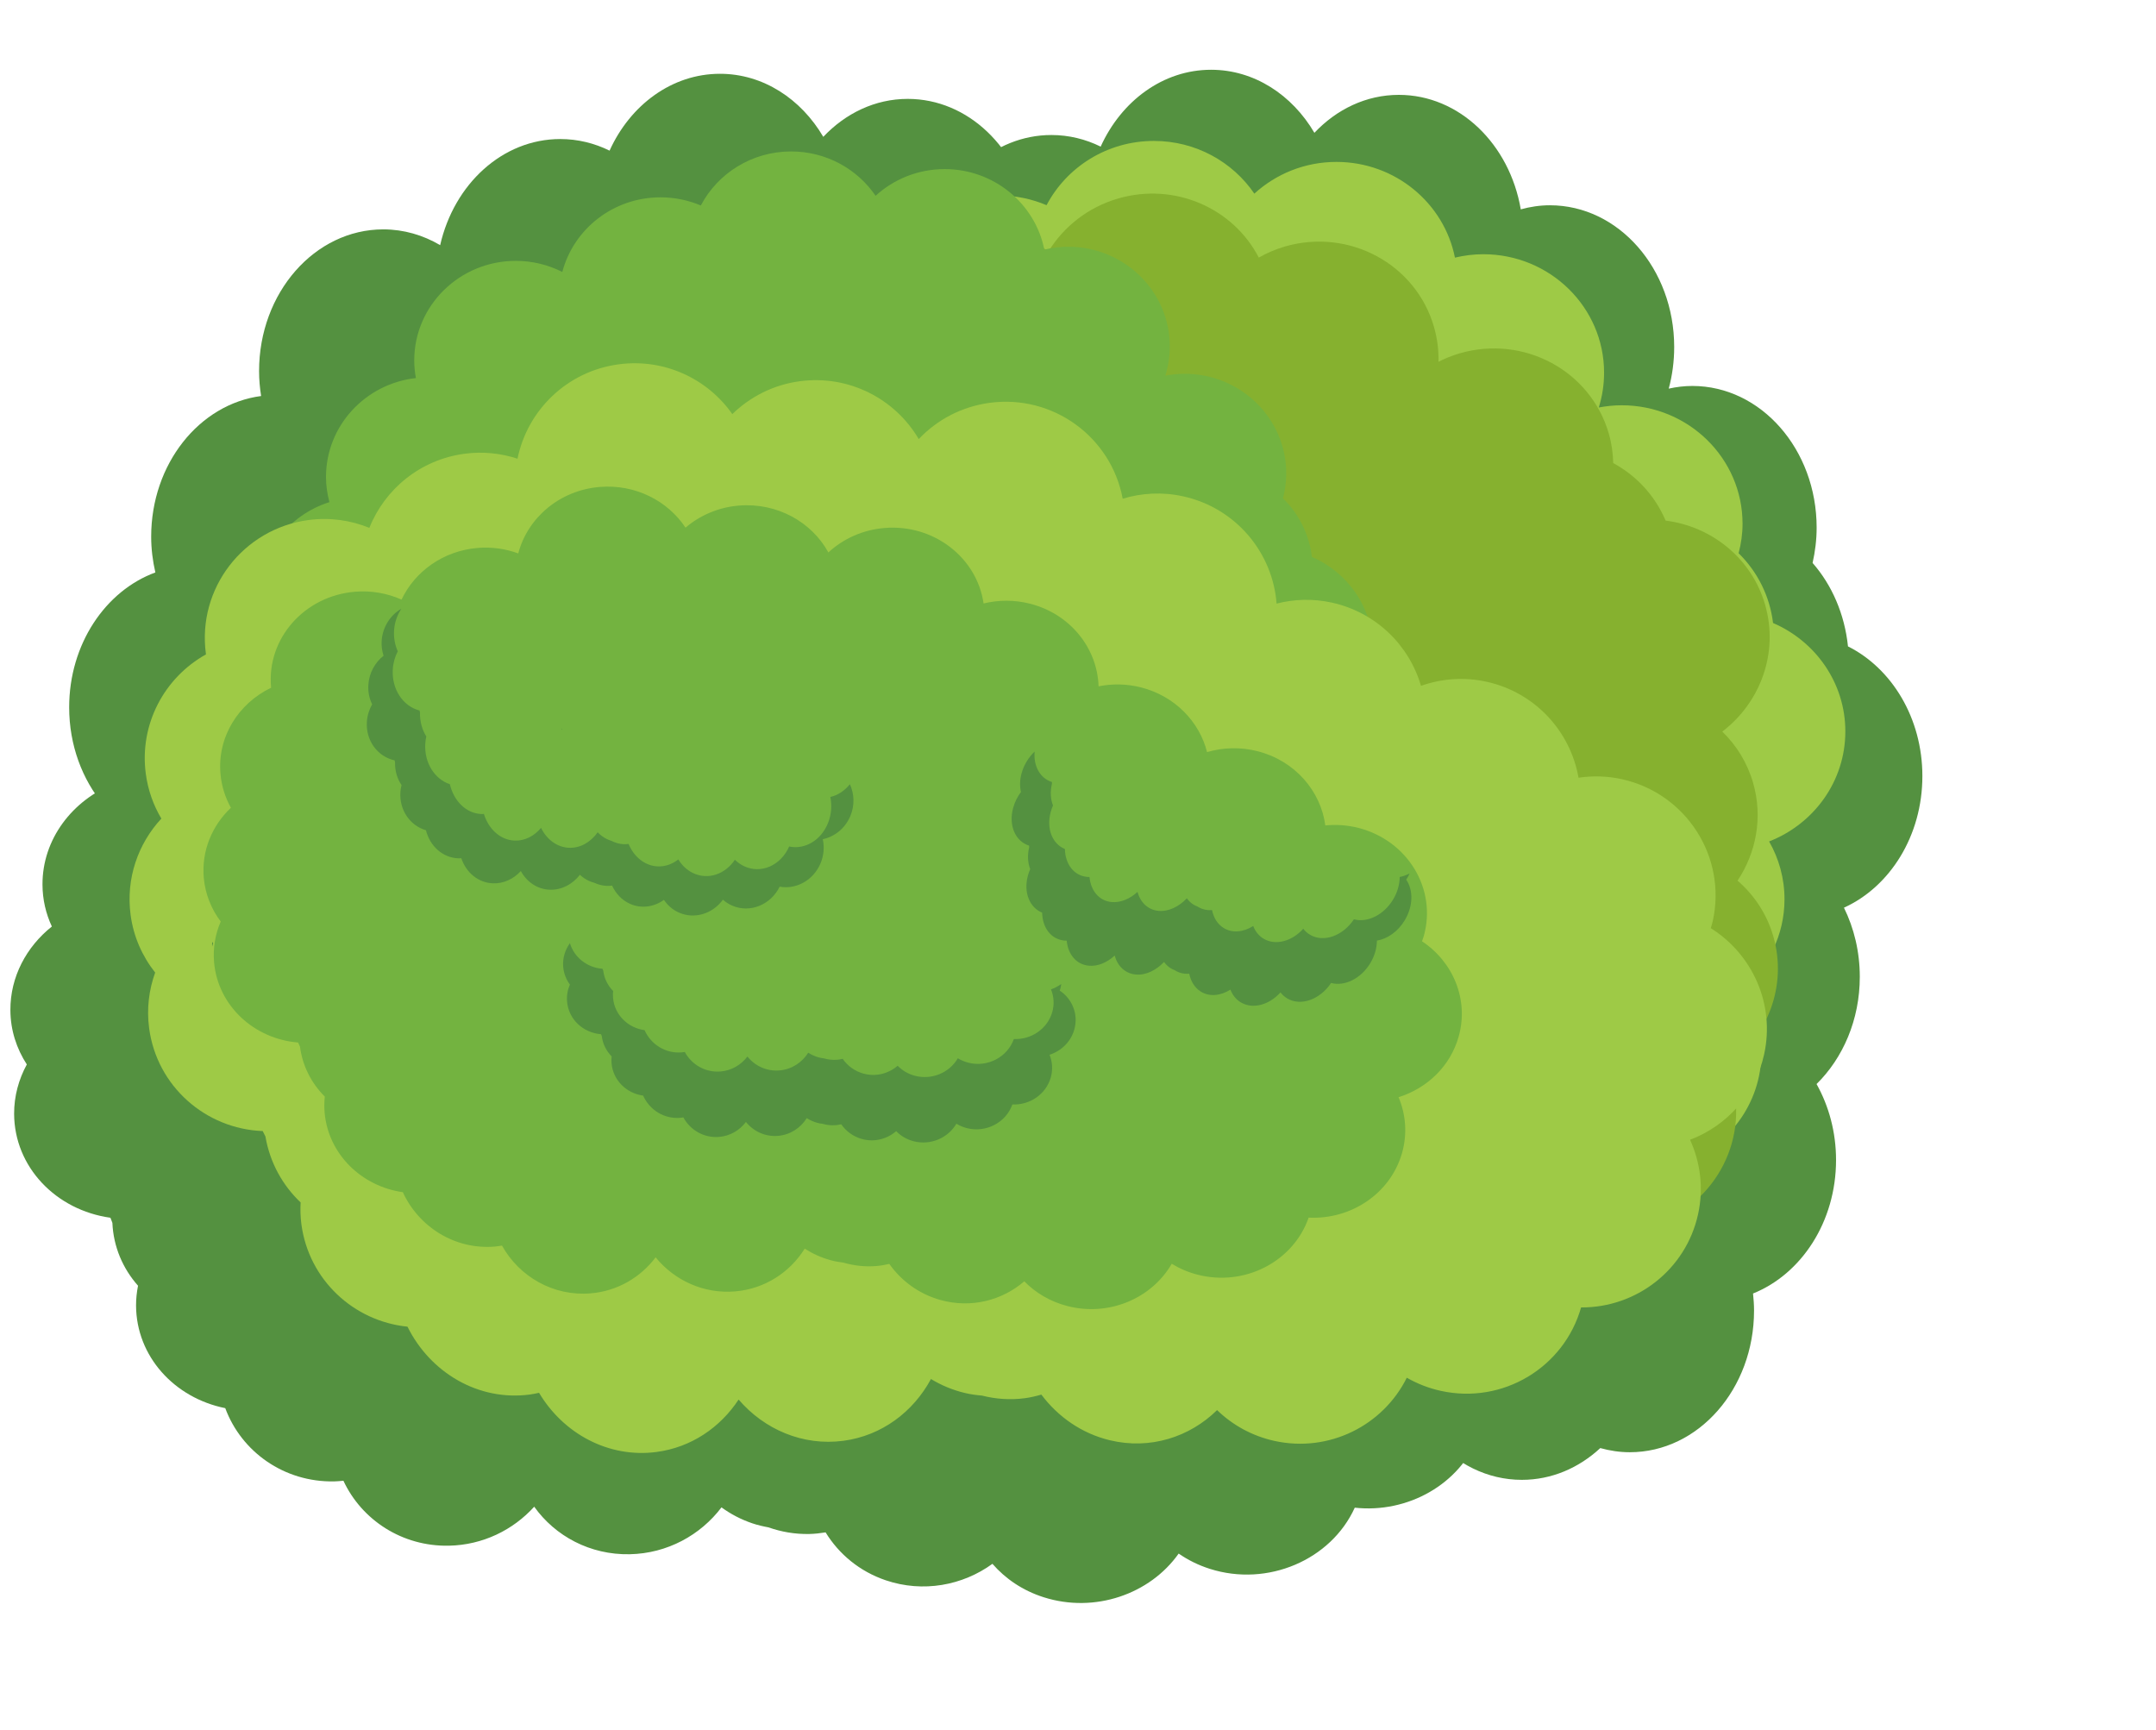 <?xml version="1.0" standalone="no"?>
<!DOCTYPE svg PUBLIC "-//W3C//DTD SVG 20010904//EN" "http://www.w3.org/TR/2001/REC-SVG-20010904/DTD/svg10.dtd">
<!-- Created using Krita: https://krita.org -->
<svg xmlns="http://www.w3.org/2000/svg" 
    xmlns:xlink="http://www.w3.org/1999/xlink"
    xmlns:krita="http://krita.org/namespaces/svg/krita"
    xmlns:sodipodi="http://sodipodi.sourceforge.net/DTD/sodipodi-0.dtd"
    width="360.72pt"
    height="289.44pt"
    viewBox="0 0 360.72 289.44">
<defs/>
<g id="group0" transform="matrix(0.351 0 0 0.351 -512.649 -178.35)" fill="none">
  <path id="shape0" transform="translate(1493.51, 543.293)" fill="#549140" stroke-opacity="0" stroke="#000000" stroke-width="0" stroke-linecap="square" stroke-linejoin="bevel" d="M310.22 0C287.28 0 267.43 14.894 257.59 36.632C250.39 33.083 242.43 31.1 234.09 31.1C206.53 31.1 183.45 52.601 176.84 81.674C168.72 76.902 159.5 74.161 149.74 74.161C117.03 74.161 90.52 104.407 90.52 141.706C90.52 145.772 90.88 149.724 91.49 153.592C62 157.459 39.09 185.99 39.09 220.651C39.09 226.555 39.83 232.238 41.08 237.696C17.26 246.441 0 271.917 0 301.989C0 320.054 6.26 336.408 16.39 348.527C10.61 358.958 7.2 371.269 7.2 384.523C7.2 401.917 13.03 417.706 22.5 429.678C14.87 441.046 10.29 455.228 10.29 470.647C10.29 505.267 33.14 533.747 62.59 537.667C56.86 548.067 53.49 560.327 53.49 573.517C53.49 610.817 79.99 641.017 112.71 641.017C121.94 641.017 130.67 638.557 138.45 634.257C145.95 661.747 168.42 681.687 195 681.687C212.01 681.687 227.31 673.477 238.11 660.387C263.12 669.627 289.73 674.627 317.35 674.627C319.36 674.627 321.34 674.487 323.33 674.437C328.34 676.007 333.57 676.907 339.02 676.907C348.95 676.907 358.32 674.097 366.54 669.167C383.76 665.357 400.37 659.587 416.24 652.047C426.97 664.447 441.86 672.117 458.35 672.117C472.53 672.117 485.54 666.457 495.74 656.987C500.25 658.237 504.93 658.967 509.78 658.967C542.49 658.967 569.03 628.757 569.03 591.457C569.03 588.697 568.83 585.977 568.55 583.307C591.58 574.057 608.12 549.117 608.12 519.687C608.12 506.347 604.69 493.937 598.83 483.467C611.42 471.087 619.44 452.814 619.44 432.369C619.44 420.386 616.68 409.157 611.88 399.4C633.77 389.481 649.27 365.171 649.27 336.678C649.27 309.026 634.68 285.298 613.81 274.852C612.21 259.403 606.09 245.526 596.93 235.08C598.15 229.692 598.86 224.079 598.86 218.259C598.86 180.96 572.33 150.714 539.62 150.714C535.76 150.714 532.01 151.183 528.36 151.985C530.06 145.706 530.97 139.048 530.97 132.137C530.97 94.838 504.43 64.592 471.72 64.592C466.92 64.592 462.3 65.308 457.83 66.536C452.53 35.448 428.53 11.961 399.71 11.961C384.15 11.961 370.04 18.856 359.46 30.053C348.84 11.95 330.75 0 310.22 0Z" sodipodi:nodetypes="cccccccccccccccccccccccccccccccccccccccccccccc"/>
  <path id="shape1" transform="translate(1727.6, 541.374)" fill="#549140" stroke-opacity="0" stroke="#000000" stroke-width="0" stroke-linecap="square" stroke-linejoin="bevel" d="M310.22 0C287.29 0 267.44 14.894 257.59 36.632C250.4 33.083 242.44 31.1 234.1 31.1C206.53 31.1 183.45 52.601 176.84 81.674C168.72 76.902 159.51 74.161 149.74 74.161C117.03 74.161 90.53 104.407 90.53 141.706C90.53 145.772 90.89 149.724 91.49 153.593C62 157.459 39.09 185.99 39.09 220.652C39.09 226.555 39.84 232.239 41.09 237.697C17.26 246.441 0 271.917 0 301.99C0 320.054 6.27 336.408 16.4 348.527C10.61 358.958 7.2 371.27 7.2 384.524C7.2 401.918 13.03 417.706 22.5 429.678C14.88 441.046 10.29 455.228 10.29 470.646C10.29 505.266 33.15 533.756 62.59 537.666C56.86 548.066 53.49 560.326 53.49 573.516C53.49 610.816 80 641.026 112.71 641.026C121.94 641.026 130.67 638.556 138.46 634.256C145.96 661.746 168.43 681.686 195 681.686C212.01 681.686 227.31 673.476 238.11 660.386C263.12 669.626 289.73 674.626 317.36 674.626C319.36 674.626 321.34 674.496 323.34 674.436C328.35 676.006 333.57 676.906 339.02 676.906C348.95 676.906 358.32 674.096 366.54 669.166C383.77 665.356 400.38 659.586 416.24 652.046C426.98 664.446 441.86 672.126 458.35 672.126C472.53 672.126 485.54 666.456 495.74 656.986C500.26 658.236 504.93 658.966 509.79 658.966C542.5 658.966 569.03 628.756 569.03 591.456C569.03 588.696 568.83 585.986 568.55 583.306C591.58 574.056 608.12 549.116 608.12 519.686C608.12 506.346 604.69 493.946 598.83 483.466C611.42 471.086 619.44 452.814 619.44 432.369C619.44 420.386 616.69 409.158 611.89 399.401C633.78 389.481 649.27 365.171 649.27 336.678C649.27 309.026 634.68 285.298 613.81 274.852C612.21 259.403 606.1 245.526 596.94 235.08C598.15 229.692 598.87 224.079 598.87 218.259C598.87 180.961 572.33 150.714 539.62 150.714C535.76 150.714 532.02 151.184 528.37 151.985C530.06 145.707 530.97 139.048 530.97 132.137C530.97 94.838 504.44 64.592 471.73 64.592C466.93 64.592 462.3 65.308 457.84 66.536C452.53 35.448 428.53 11.962 399.72 11.962C384.15 11.962 370.04 18.856 359.47 30.053C348.84 11.95 330.76 0 310.22 0Z" sodipodi:nodetypes="cccccccccccccccccccccccccccccccccccccccccccccc"/>
  <path id="shape2" transform="translate(1709, 575.296)" fill="#9eca46" stroke-opacity="0" stroke="#000000" stroke-width="0" stroke-linecap="square" stroke-linejoin="bevel" d="M301.56 0C279.27 0 259.97 12.451 250.4 30.625C243.41 27.658 235.67 26 227.56 26C200.77 26 178.33 43.975 171.9 68.281C164.01 64.291 155.05 62 145.56 62C113.76 62 88 87.286 88 118.468C88 121.868 88.35 125.172 88.94 128.406C60.27 131.638 38 155.491 38 184.468C38 189.404 38.72 194.155 39.94 198.718C16.78 206.029 0 227.327 0 252.468C0 267.57 6.09 281.243 15.94 291.375C10.31 300.095 7 310.388 7 321.468C7 336.01 12.67 349.209 21.87 359.218C14.46 368.722 10 380.578 10 393.468C10 422.414 32.22 446.224 60.84 449.504C55.27 458.194 52 468.444 52 479.464C52 510.654 77.76 535.904 109.56 535.904C118.54 535.904 127.02 533.844 134.59 530.254C141.88 553.234 163.72 569.904 189.56 569.904C206.1 569.904 220.97 563.044 231.47 552.094C255.78 559.814 281.65 564.004 308.5 564.004C310.45 564.004 312.37 563.884 314.31 563.844C319.18 565.154 324.26 565.904 329.56 565.904C339.21 565.904 348.32 563.554 356.31 559.434C373.06 556.244 389.2 551.434 404.62 545.124C415.06 555.484 429.53 561.904 445.56 561.904C459.34 561.904 471.99 557.174 481.9 549.254C486.3 550.304 490.84 550.904 495.56 550.904C527.36 550.904 553.15 525.654 553.15 494.464C553.15 492.164 552.96 489.894 552.69 487.654C575.07 479.914 591.15 459.064 591.15 434.464C591.15 423.314 587.82 412.944 582.12 404.187C594.36 393.833 602.15 378.561 602.15 361.468C602.15 351.45 599.48 342.063 594.81 333.906C616.09 325.613 631.15 305.289 631.15 281.468C631.15 258.351 616.97 238.514 596.69 229.781C595.13 216.865 589.19 205.264 580.28 196.531C581.46 192.026 582.15 187.334 582.15 182.468C582.15 151.286 556.36 126 524.56 126C520.81 126 517.17 126.392 513.62 127.062C515.27 121.813 516.15 116.246 516.15 110.468C516.15 79.286 490.36 54 458.56 54C453.9 54 449.4 54.598 445.06 55.625C439.9 29.635 416.57 10 388.56 10C373.43 10 359.71 15.764 349.44 25.125C339.11 9.99 321.53 0 301.56 0Z" sodipodi:nodetypes="cccccccccccccccccccccccccccccccccccccccccccccc"/>
  <path id="shape3" transform="translate(1685.222, 600.394)" fill="#86b12f" stroke-opacity="0" stroke="#000000" stroke-width="0" stroke-linecap="square" stroke-linejoin="bevel" d="M222.048 16.785C200.628 22.958 185.528 40.266 181.368 60.377C173.818 59.464 165.928 60.013 158.138 62.258C132.388 69.677 115.808 93.162 116.368 118.296C107.678 116.648 98.428 116.926 89.308 119.554C58.758 128.359 40.998 159.79 49.639 189.753C50.578 193.02 51.828 196.098 53.288 199.043C26.639 210.086 11.838 239.172 19.858 267.017C21.229 271.76 23.238 276.125 25.669 280.173C5.438 293.611 -4.782 318.721 2.178 342.88C6.358 357.391 15.998 368.844 28.259 375.852C25.268 385.789 24.939 396.597 28.009 407.246C32.029 421.216 41.129 432.336 52.748 439.396C48.258 450.586 47.258 463.216 50.828 475.596C58.839 503.416 86.788 520.146 115.198 515.366C112.248 525.256 111.938 536.016 114.998 546.606C123.628 576.576 155.378 593.706 185.928 584.906C194.558 582.416 202.138 578.086 208.418 572.536C221.788 592.606 247.388 602.576 272.218 595.426C288.108 590.846 300.498 580.126 307.558 566.706C333.058 567.396 359.068 564.246 384.868 556.816C386.738 556.276 388.558 555.636 390.408 555.056C395.458 554.966 400.548 554.286 405.638 552.816C414.918 550.146 423.008 545.366 429.548 539.196C444.758 531.486 458.938 522.386 472.008 512.066C484.908 519.136 500.598 521.296 515.998 516.856C529.238 513.036 540.078 504.986 547.418 494.626C551.928 494.426 556.458 493.746 560.998 492.436C591.548 483.636 609.348 452.226 600.708 422.266C600.068 420.046 599.258 417.916 598.378 415.846C617.748 402.216 627.428 377.726 620.608 354.087C617.528 343.368 611.448 334.328 603.548 327.49C612.438 314.153 615.698 297.319 610.968 280.895C608.198 271.268 603.028 262.99 596.278 256.444C614.438 242.583 623.278 218.883 616.688 195.993C610.288 173.78 591.168 158.645 569.258 155.87C564.178 143.89 555.258 134.388 544.288 128.463C544.168 123.807 543.538 119.106 542.188 114.431C533.558 84.467 501.768 67.312 471.218 76.116C467.618 77.153 464.218 78.539 460.998 80.165C461.128 74.666 460.438 69.071 458.838 63.519C450.198 33.556 418.418 16.4 387.858 25.205C383.378 26.496 379.228 28.316 375.338 30.504C363.178 6.959 335.328 -5.45 308.418 2.306C293.868 6.496 282.288 15.833 275.008 27.673C260.888 15.989 241.228 11.258 222.048 16.785Z" sodipodi:nodetypes="cccccccccccccccccccccccccccccccccccccccccccccc"/>
  <path id="shape4" transform="translate(1583.96, 580.309)" fill="#73b340" stroke-opacity="0" stroke="#000000" stroke-width="0" stroke-linecap="square" stroke-linejoin="bevel" d="M253.67 0C234.91 0 218.68 10.473 210.64 25.76C204.75 23.265 198.24 21.87 191.42 21.87C168.88 21.87 150.01 36.99 144.61 57.435C137.97 54.079 130.43 52.152 122.45 52.152C95.7 52.152 74.03 73.421 74.03 99.651C74.03 102.51 74.32 105.289 74.82 108.01C50.7 110.729 31.97 130.793 31.97 155.167C31.97 159.319 32.58 163.316 33.6 167.154C14.12 173.304 0 191.219 0 212.366C0 225.07 5.13 236.571 13.41 245.093C8.68 252.428 5.89 261.086 5.89 270.407C5.89 282.638 10.66 293.741 18.41 302.16C12.17 310.154 8.42 320.128 8.42 330.97C8.42 355.318 27.11 375.348 51.18 378.101C46.5 385.413 43.75 394.036 43.75 403.31C43.75 429.541 65.42 450.781 92.16 450.781C99.71 450.781 106.85 449.051 113.22 446.021C119.35 465.361 137.72 479.381 159.46 479.381C173.37 479.381 185.87 473.611 194.71 464.401C215.16 470.901 236.92 474.411 259.5 474.411C261.14 474.411 262.76 474.321 264.39 474.281C268.49 475.391 272.76 476.021 277.22 476.021C285.34 476.021 293 474.041 299.72 470.581C313.81 467.891 327.39 463.841 340.36 458.541C349.14 467.251 361.31 472.651 374.79 472.651C386.39 472.651 397.03 468.671 405.37 462.011C409.06 462.891 412.88 463.401 416.85 463.401C443.6 463.401 465.3 442.161 465.3 415.927C465.3 413.986 465.13 412.077 464.9 410.197C483.74 403.688 497.26 386.151 497.26 365.458C497.26 356.075 494.45 347.352 489.67 339.986C499.96 331.277 506.52 318.43 506.52 304.053C506.52 295.626 504.26 287.73 500.34 280.868C518.24 273.893 530.91 256.797 530.91 236.76C530.91 217.314 518.98 200.628 501.92 193.283C500.61 182.419 495.61 172.66 488.11 165.314C489.11 161.525 489.69 157.578 489.69 153.485C489.69 127.256 467.99 105.986 441.25 105.986C438.09 105.986 435.03 106.316 432.05 106.88C433.43 102.464 434.18 97.782 434.18 92.922C434.18 66.692 412.48 45.422 385.73 45.422C381.81 45.422 378.03 45.926 374.37 46.789C370.03 24.927 350.41 8.411 326.85 8.411C314.12 8.411 302.58 13.26 293.94 21.134C285.25 8.403 270.46 0 253.67 0Z" sodipodi:nodetypes="cccccccccccccccccccccccccccccccccccccccccccccc"/>
  <path id="shape5" transform="translate(1850.2, 766.131)" fill="#549140" stroke-opacity="0" stroke="#000000" stroke-width="0" stroke-linecap="square" stroke-linejoin="bevel" d="M11.58 0C10.68 1.644 10.12 3.45 10.12 5.381C10.12 6.376 10.29 7.329 10.55 8.258C10.54 8.067 10.49 7.885 10.49 7.691C10.49 5.297 11.29 3.074 12.63 1.19C12.24 0.826 11.92 0.403 11.58 0ZM154.6 8.175C153.42 9.094 152.08 9.852 150.6 10.375C151.72 12.137 152.35 14.158 152.35 16.323C152.35 20.016 150.5 23.326 147.59 25.563C148.94 27.455 149.74 29.696 149.74 32.106C149.74 37.421 145.91 41.915 140.57 43.587C140.64 44.07 140.68 44.569 140.68 45.067C140.68 51.804 134.53 57.254 126.95 57.254C125.82 57.254 124.74 57.121 123.7 56.894C121.33 58.606 118.31 59.633 115.03 59.633C111.21 59.633 107.76 58.248 105.27 56.009C101.6 57.371 97.75 58.418 93.76 59.108C91.85 59.997 89.69 60.505 87.39 60.505C86.13 60.505 84.91 60.332 83.75 60.048C83.29 60.058 82.83 60.09 82.36 60.09C75.96 60.09 69.8 59.186 64.01 57.517C61.51 59.882 57.96 61.362 54.02 61.362C47.86 61.362 42.65 57.766 40.92 52.8C39.11 53.576 37.09 54.017 34.95 54.017C27.37 54.017 21.23 48.568 21.23 41.83C21.23 39.448 22.01 37.221 23.34 35.343C16.51 34.636 11.21 29.493 11.21 23.239C11.21 20.454 12.28 17.892 14.05 15.839C12.08 13.901 10.85 11.403 10.6 8.645C4.46 10.328 0 15.195 0 20.929C0 24.381 1.63 27.507 4.25 29.824C2.75 31.817 1.87 34.165 1.87 36.698C1.87 40.023 3.37 43.042 5.82 45.33C3.85 47.503 2.67 50.213 2.67 53.159C2.67 59.777 8.59 65.22 16.21 65.969C14.73 67.956 13.86 70.296 13.86 72.816C13.86 79.944 20.72 85.722 29.19 85.722C31.58 85.722 33.83 85.243 35.85 84.422C37.79 89.676 43.61 93.496 50.49 93.496C54.9 93.496 58.86 91.918 61.65 89.415C68.13 91.181 75.02 92.14 82.17 92.14C82.69 92.14 83.21 92.109 83.73 92.099C85.02 92.399 86.38 92.569 87.79 92.569C90.36 92.569 92.78 92.044 94.91 91.103C99.37 90.374 103.67 89.266 107.78 87.825C110.56 90.194 114.41 91.656 118.68 91.656C122.35 91.656 125.73 90.576 128.37 88.765C129.54 89.005 130.75 89.153 132 89.153C140.47 89.152 147.34 83.375 147.34 76.246C147.34 75.719 147.29 75.194 147.21 74.683C153.18 72.914 157.47 68.148 157.47 62.524C157.47 59.974 156.57 57.61 155.05 55.608C158.31 53.241 160.39 49.749 160.39 45.842C160.39 43.552 159.67 41.399 158.43 39.534C164.1 37.638 168.12 33 168.12 27.555C168.12 22.27 164.34 17.738 158.94 15.742C158.53 12.808 156.95 10.167 154.6 8.175Z" sodipodi:nodetypes="cccccccccccccccccccccccccccccccccccccccccccccccccccccccccc"/>
  <path id="shape6" transform="translate(1465.49, 776.623)" fill="#549140" stroke-opacity="0" stroke="#000000" stroke-width="0" stroke-linecap="square" stroke-linejoin="bevel" d="M256.05 0.012C231.88 0.5 211.46 15.408 204.1 35.689C196.85 32.587 188.76 30.874 180.19 31.047C159.5 31.465 141.55 42.449 132.18 58.316C124.1 54.181 114.78 51.87 104.82 52.071C74.39 52.686 49.8 76.13 49.9 104.435C49.9 104.567 49.92 104.694 49.92 104.825C29.57 112.762 15.22 131.512 15.3 153.138C15.32 160.264 16.92 167.019 19.77 173.128C7.64 182.774 -0.06 197.094 0 212.952C0.03 222.491 2.93 231.327 7.83 238.877C3.97 245.977 1.75 253.967 1.78 262.417C1.88 287.747 21.72 308.327 47.69 311.947C48 312.767 48.3 313.587 48.62 314.397C49.12 325.807 53.6 336.167 60.84 344.347C60.24 347.407 59.89 350.537 59.9 353.757C59.99 377.957 78.13 397.837 102.42 402.707C110.12 423.497 130.47 438.097 154.38 437.617C155.85 437.587 157.29 437.447 158.74 437.307C167.45 455.967 186.7 468.717 209.06 468.267C225.21 467.937 239.65 460.767 249.69 449.677C259.68 463.707 276.35 472.717 295.22 472.337C313.12 471.977 328.95 463.217 338.96 449.997C343.32 453.177 348.23 455.767 353.64 457.597C356.19 458.457 358.76 459.057 361.34 459.527C367.4 461.657 373.94 462.827 380.8 462.687C383.45 462.627 386.03 462.327 388.58 461.917C394.91 472.247 404.77 480.527 417.28 484.767C435.04 490.777 453.9 487.227 468.11 476.907C474.28 484.007 482.54 489.657 492.53 492.837C516.85 500.587 543.2 491.387 556.88 472.017C561.27 475.067 566.22 477.537 571.69 479.287C599.27 488.077 629.48 475.077 640.82 450.147C666.01 452.917 690.98 439.057 699.89 415.747C704.05 404.857 704 393.587 700.62 383.417C718.05 379.247 733.09 367.297 739.58 350.307C747.62 329.237 740.09 306.757 722.62 293.657C723.08 292.647 723.57 291.647 723.98 290.597C734.22 263.787 719.29 234.647 690.65 225.517C684.14 223.437 677.49 222.63 670.96 222.85C670 202.665 656.22 184.239 634.51 177.317C624.44 174.105 614.01 173.858 604.28 175.975C601.27 158.047 588.05 142.317 568.37 136.041C559.96 133.36 551.32 132.762 543.03 133.85C544.27 111.792 530.04 90.891 506.58 83.41C497.34 80.465 487.81 79.996 478.78 81.565C477.16 54.557 453.1 33.533 423.65 34.128C410.47 34.395 398.39 38.947 388.93 46.315C380.54 27.992 360.87 15.395 337.97 15.858C325.61 16.108 314.24 20.176 305.07 26.758C295.84 10.482 277.36 -0.419 256.05 0.012Z" sodipodi:nodetypes="ccccccccccccccccccccccccccccccccccccccccccccccccccc"/>
  <path id="shape7" transform="translate(1522.293, 681.266)" fill="#9eca46" stroke-opacity="0" stroke="#000000" stroke-width="0" stroke-linecap="square" stroke-linejoin="bevel" d="M233.217 0.501C208.477 3.781 189.617 22.438 184.927 45.497C177.047 42.921 168.507 41.963 159.727 43.126C138.547 45.934 121.677 60.01 114.307 78.46C105.427 74.847 95.527 73.374 85.337 74.725C54.177 78.856 32.257 107.339 36.367 138.344C36.387 138.488 36.417 138.625 36.437 138.769C16.677 149.777 4.597 171.954 7.737 195.642C8.767 203.448 11.367 210.668 15.157 217.039C4.067 228.987 -1.813 245.553 0.497 262.924C1.877 273.372 6.097 282.723 12.207 290.438C9.237 298.664 8.097 307.672 9.327 316.927C13.007 344.664 36.287 364.964 63.467 365.984C63.897 366.844 64.317 367.714 64.767 368.564C66.887 381.004 72.947 391.854 81.537 399.994C81.357 403.414 81.447 406.884 81.907 410.404C85.427 436.924 106.867 456.644 132.477 459.224C143.337 481.134 166.287 494.814 190.757 491.574C192.267 491.374 193.737 491.064 195.197 490.744C206.777 510.204 228.347 521.984 251.237 518.944C267.767 516.754 281.577 507.254 290.317 493.964C302.547 508.204 320.937 516.184 340.257 513.624C358.587 511.194 373.587 499.794 382.007 484.174C386.917 487.164 392.337 489.434 398.147 490.824C400.887 491.484 403.607 491.844 406.317 492.074C412.847 493.724 419.727 494.254 426.737 493.324C429.457 492.964 432.067 492.334 434.627 491.604C442.577 502.204 453.877 510.154 467.317 513.374C486.397 517.944 505.257 511.904 518.387 498.994C525.717 506.074 535.007 511.314 545.707 513.674C571.777 519.404 597.517 506.324 608.817 483.554C613.757 486.384 619.187 488.544 625.047 489.824C654.617 496.334 683.777 478.654 691.897 450.054C718.147 450.224 741.817 432.194 747.657 405.644C750.397 393.234 748.747 380.894 743.837 370.134C761.147 363.584 774.887 348.774 779.147 329.424C784.427 305.421 773.507 281.653 753.717 269.277C754.057 268.114 754.417 266.969 754.687 265.77C761.407 235.225 741.957 204.992 711.267 198.24C704.287 196.705 697.337 196.573 690.677 197.556C686.827 175.546 670.077 156.92 646.817 151.802C636.017 149.427 625.277 150.34 615.587 153.765C609.957 134.462 594.167 118.726 573.067 114.085C564.057 112.102 555.107 112.428 546.747 114.562C544.907 90.25 527.337 68.963 502.197 63.431C492.287 61.253 482.437 61.823 473.397 64.567C467.907 35.156 440.237 14.851 410.087 18.849C396.597 20.637 384.837 26.998 376.177 36.146C364.967 17.021 342.997 5.451 319.557 8.56C306.897 10.238 295.807 15.986 287.317 24.241C275.547 7.455 255.027 -2.391 233.217 0.501Z" sodipodi:nodetypes="ccccccccccccccccccccccccccccccccccccccccccccccccccc"/>
  <path id="shape8" transform="translate(1557.517, 740.07)" fill="#73b340" stroke-opacity="0" stroke="#000000" stroke-width="0" stroke-linecap="square" stroke-linejoin="bevel" d="M188.893 0.159C169.693 1.751 154.493 14.925 150.063 31.835C144.083 29.663 137.523 28.663 130.713 29.229C114.283 30.59 100.773 40.44 94.433 53.849C87.713 50.873 80.133 49.449 72.223 50.105C48.053 52.108 30.143 72.451 32.223 95.541C32.233 95.65 32.253 95.751 32.263 95.859C16.633 103.339 6.533 119.347 8.123 136.988C8.643 142.801 10.393 148.234 13.093 153.077C4.113 161.547 -0.997 173.611 0.163 186.548C0.863 194.329 3.793 201.394 8.233 207.311C5.653 213.3 4.453 219.929 5.073 226.822C6.933 247.481 24.183 263.29 45.103 264.97C45.403 265.62 45.703 266.27 46.013 266.92C47.213 276.2 51.503 284.44 57.843 290.75C57.583 293.28 57.523 295.85 57.763 298.47C59.543 318.22 75.383 333.54 95.043 336.32C102.643 352.9 119.863 363.81 138.853 362.24C140.023 362.14 141.163 361.96 142.303 361.77C150.543 376.57 166.763 386.02 184.523 384.54C197.353 383.48 208.343 376.91 215.543 367.37C224.483 378.33 238.383 384.85 253.373 383.61C267.593 382.43 279.563 374.5 286.603 363.22C290.293 365.6 294.383 367.47 298.813 368.7C300.903 369.28 302.993 369.64 305.073 369.9C310.053 371.34 315.333 371.96 320.783 371.51C322.893 371.34 324.923 370.96 326.923 370.5C332.683 378.62 341.113 384.89 351.363 387.72C365.923 391.75 380.683 387.92 391.263 378.8C396.663 384.29 403.643 388.49 411.813 390.59C431.713 395.72 452.033 386.91 461.553 370.43C465.253 372.7 469.373 374.48 473.843 375.63C496.413 381.44 519.533 369.34 526.803 348.44C547.043 349.46 565.933 336.92 571.373 317.46C573.913 308.36 573.083 299.17 569.673 291.04C583.253 286.78 594.373 276.28 598.333 262.1C603.253 244.509 595.673 226.546 580.843 216.716C581.143 215.866 581.463 215.03 581.713 214.153C587.973 191.769 574.043 168.732 550.603 162.695C545.273 161.323 539.923 160.991 534.753 161.493C532.563 145.07 520.303 130.716 502.533 126.141C494.293 124.018 485.983 124.331 478.383 126.539C474.723 112.059 463.103 99.877 446.993 95.728C440.113 93.957 433.203 93.895 426.673 95.192C426.113 77.132 413.313 60.782 394.113 55.837C386.553 53.889 378.943 53.978 371.863 55.703C368.673 33.748 348.043 17.782 324.653 19.721C314.183 20.588 304.893 24.901 297.883 31.378C289.923 16.843 273.383 7.535 255.193 9.043C245.373 9.858 236.613 13.739 229.783 19.561C221.293 6.737 205.813 -1.245 188.893 0.159Z" sodipodi:nodetypes="ccccccccccccccccccccccccccccccccccccccccccccccccccc"/>
  <path id="shape9" transform="translate(1561.637, 957.066)" fill="#549140" stroke-opacity="0" stroke="#000000" stroke-width="0" stroke-linecap="square" stroke-linejoin="bevel" d="M0.053 0C-0.017 0.739 -0.007 1.487 0.023 2.245C0.193 1.728 0.273 1.182 0.493 0.685C0.333 0.468 0.203 0.225 0.053 0ZM170.563 0.618C168.273 3.802 167.023 7.692 167.353 11.821C167.603 15.021 168.773 17.935 170.553 20.362C169.483 22.83 168.973 25.563 169.203 28.398C169.873 36.895 176.853 43.364 185.373 44.014C185.493 44.284 185.613 44.554 185.733 44.824C186.193 48.634 187.903 52.014 190.463 54.594C190.353 55.644 190.313 56.704 190.403 57.784C191.043 65.904 197.453 72.174 205.463 73.284C208.493 80.084 215.473 84.544 223.223 83.864C223.703 83.814 224.163 83.754 224.633 83.674C227.933 89.754 234.513 93.594 241.753 92.964C246.993 92.504 251.493 89.784 254.463 85.844C258.063 90.344 263.703 93.004 269.823 92.464C275.633 91.954 280.543 88.664 283.453 84.014C284.953 84.984 286.623 85.754 288.433 86.244C289.283 86.484 290.133 86.624 290.973 86.724C293.003 87.314 295.143 87.564 297.363 87.364C298.223 87.294 299.053 87.134 299.873 86.944C302.183 90.274 305.613 92.824 309.783 93.974C315.703 95.604 321.723 94.004 326.073 90.224C328.253 92.474 331.093 94.194 334.423 95.044C342.513 97.124 350.833 93.464 354.783 86.674C356.283 87.604 357.943 88.314 359.763 88.784C368.943 91.134 378.423 86.114 381.463 77.504C389.713 77.884 397.463 72.684 399.763 64.674C400.833 60.924 400.543 57.144 399.183 53.814C404.733 52.034 409.303 47.684 410.973 41.842C413.053 34.596 410.043 27.231 404.033 23.213C404.153 22.863 404.293 22.512 404.393 22.151C404.593 21.468 404.643 20.785 404.753 20.103C403.243 21.149 401.633 22.06 399.873 22.624C401.233 25.963 401.543 29.735 400.473 33.483C398.173 41.498 390.423 46.694 382.173 46.314C379.133 54.924 369.653 59.944 360.473 57.594C358.653 57.124 356.973 56.414 355.473 55.484C351.523 62.284 343.203 65.934 335.113 63.864C331.793 63.014 328.973 61.304 326.783 59.054C322.433 62.824 316.393 64.424 310.473 62.784C306.303 61.644 302.893 59.084 300.583 55.754C299.763 55.944 298.933 56.104 298.073 56.174C295.853 56.374 293.693 56.124 291.673 55.544C290.823 55.434 289.973 55.294 289.123 55.064C287.323 54.564 285.663 53.794 284.163 52.824C281.253 57.474 276.333 60.764 270.533 61.274C264.413 61.814 258.773 59.154 255.173 54.654C252.193 58.594 247.683 61.314 242.453 61.774C235.203 62.414 228.623 58.564 225.323 52.494C224.863 52.564 224.393 52.634 223.913 52.674C216.163 53.354 209.183 48.904 206.153 42.093C198.143 40.985 191.753 34.718 191.113 26.596C191.023 25.518 191.043 24.453 191.163 23.413C188.603 20.827 186.883 17.451 186.433 13.635C186.303 13.369 186.193 13.095 186.073 12.828C178.733 12.266 172.573 7.382 170.563 0.618Z" sodipodi:nodetypes="ccccccccccccccccccccccccccccccccccccccccccccccccccccccccccc"/>
  <path id="shape10" transform="translate(1942.753, 866.35)" fill="#549140" stroke-opacity="0" stroke="#000000" stroke-width="0" stroke-linecap="square" stroke-linejoin="bevel" d="M10.967 0C8.107 2.729 5.837 6.319 4.727 10.406C3.867 13.574 3.827 16.614 4.437 19.283C2.777 21.514 1.467 24.098 0.707 26.904C-1.563 35.315 1.807 42.796 8.337 44.856C8.337 45.137 8.337 45.424 8.347 45.704C7.447 49.507 7.687 53.091 8.857 56.044C8.417 57.04 8.037 58.078 7.747 59.145C5.577 67.185 8.567 74.371 14.537 76.79C14.677 83.947 18.727 89.462 25.077 90.09C25.467 90.129 25.857 90.145 26.247 90.145C26.857 96.628 30.777 101.485 36.717 102.073C41.007 102.497 45.467 100.597 49.117 97.246C50.477 102.235 54.057 105.777 59.077 106.273C63.827 106.743 68.797 104.354 72.647 100.296C73.507 101.494 74.577 102.524 75.837 103.31C76.427 103.68 77.057 103.96 77.697 104.203C79.097 105.11 80.717 105.715 82.537 105.895C83.237 105.964 83.947 105.946 84.657 105.895C85.387 109.533 87.247 112.603 90.167 114.42C94.307 117.003 99.597 116.438 104.287 113.482C105.267 116.043 106.937 118.196 109.287 119.582C114.997 122.959 122.787 120.78 128.147 114.802C129.037 115.958 130.107 116.937 131.397 117.695C137.877 121.525 147.027 118.206 152.277 110.304C158.677 112.053 166.517 108.271 170.987 100.826C173.077 97.345 174.087 93.608 174.117 90.121C179.097 89.309 184.147 85.828 187.397 80.401C191.437 73.671 191.487 65.976 188.067 61.048C188.287 60.727 188.507 60.407 188.707 60.071C189.087 59.438 189.357 58.779 189.667 58.131C188.127 58.901 186.557 59.522 184.977 59.779C184.947 63.266 183.947 67.003 181.857 70.484C177.397 77.929 169.547 81.711 163.157 79.962C157.897 87.864 148.747 91.183 142.267 87.353C140.987 86.595 139.887 85.616 139.007 84.461C133.647 90.439 125.857 92.618 120.147 89.241C117.797 87.855 116.137 85.718 115.157 83.157C110.467 86.113 105.167 86.661 101.027 84.079C98.107 82.261 96.257 79.191 95.527 75.553C94.817 75.604 94.107 75.622 93.407 75.553C91.587 75.372 89.957 74.769 88.557 73.862C87.917 73.618 87.287 73.339 86.697 72.968C85.437 72.182 84.377 71.152 83.517 69.954C79.677 74.012 74.707 76.401 69.947 75.931C64.937 75.435 61.357 71.893 59.997 66.904C56.337 70.255 51.867 72.156 47.577 71.731C41.637 71.144 37.717 66.286 37.107 59.804C36.717 59.803 36.327 59.788 35.937 59.749C29.587 59.121 25.537 53.605 25.387 46.449C19.427 44.029 16.447 36.843 18.627 28.803C18.917 27.736 19.277 26.699 19.717 25.702C18.547 22.749 18.307 19.166 19.207 15.363C19.197 15.082 19.197 14.796 19.187 14.514C13.577 12.741 10.317 6.943 10.967 0Z" sodipodi:nodetypes="ccccccccccccccccccccccccccccccccccccccccccccccccccccccc"/>
  <path id="shape11" transform="translate(1843.59, 1014.58)" fill="#549140" stroke-opacity="0" stroke="#000000" stroke-width="0" stroke-linecap="square" stroke-linejoin="bevel" d="M0 0C0.43 0.88 0.94 1.72 1.48 2.56C1.29 1.85 1.01 1.17 0.88 0.45C0.58 0.32 0.3 0.14 0 0Z" sodipodi:nodetypes="cccc"/>
  <path id="shape12" transform="translate(1635.374, 798.261)" fill="#549140" stroke-opacity="0" stroke="#000000" stroke-width="0" stroke-linecap="square" stroke-linejoin="bevel" d="M92.766 57.017C92.756 57.274 92.786 57.536 92.786 57.795C92.866 57.702 92.916 57.586 92.996 57.494C92.906 57.346 92.856 57.169 92.766 57.017ZM16.496 0C11.286 3.023 7.546 8.647 7.096 15.225C6.926 17.76 7.266 20.186 8.006 22.411C3.926 25.616 1.136 30.57 0.756 36.211C0.516 39.604 1.196 42.79 2.556 45.567C1.156 48.022 0.256 50.832 0.046 53.838C-0.574 62.846 5.156 70.521 13.256 72.294C13.336 72.59 13.396 72.888 13.476 73.182C13.346 77.248 14.496 81.025 16.566 84.067C16.306 85.144 16.106 86.26 16.026 87.403C15.436 96.014 20.666 103.42 28.196 105.606C30.096 113.143 36.136 118.719 43.686 118.992C44.156 119.009 44.606 118.979 45.066 118.955C47.336 125.754 53.096 130.65 60.156 130.905C65.256 131.09 69.986 128.802 73.436 125.045C76.226 130.222 81.266 133.738 87.226 133.953C92.886 134.158 98.096 131.343 101.586 126.828C102.876 128.039 104.366 129.053 106.026 129.805C106.806 130.159 107.606 130.412 108.406 130.63C110.266 131.5 112.296 132.042 114.456 132.121C115.296 132.151 116.126 132.083 116.936 131.985C118.666 135.776 121.556 138.899 125.386 140.637C130.836 143.106 136.896 142.197 141.636 138.792C143.406 141.433 145.856 143.592 148.926 144.91C156.396 148.121 164.936 145.33 169.746 138.698C171.056 139.862 172.556 140.841 174.236 141.562C182.706 145.203 192.586 141.144 196.796 132.49C204.666 133.942 212.886 129.481 216.296 121.357C217.886 117.559 218.156 113.543 217.346 109.864C222.956 108.703 228.016 104.745 230.496 98.823C232.646 93.702 232.366 88.213 230.276 83.659C227.766 86.775 224.506 88.951 220.956 89.728C221.746 93.604 221.506 97.815 219.996 101.797C216.766 110.312 208.896 114.946 201.336 113.353C197.336 122.418 187.906 126.603 179.766 122.703C178.156 121.931 176.706 120.886 175.456 119.65C170.866 126.585 162.686 129.439 155.506 126.001C152.556 124.589 150.196 122.304 148.496 119.512C143.966 123.053 138.166 123.959 132.936 121.317C129.246 119.457 126.466 116.142 124.786 112.14C124.006 112.236 123.216 112.283 122.416 112.244C120.336 112.144 118.376 111.577 116.586 110.646C115.826 110.411 115.066 110.126 114.316 109.747C112.726 108.943 111.296 107.866 110.056 106.581C106.716 111.3 101.726 114.218 96.306 113.955C90.586 113.679 85.756 109.946 83.066 104.478C79.776 108.401 75.236 110.764 70.346 110.527C63.566 110.199 58.036 105.001 55.826 97.833C55.386 97.853 54.956 97.886 54.506 97.865C47.266 97.514 41.446 91.59 39.596 83.648C32.366 81.286 27.346 73.461 27.876 64.41C27.946 63.209 28.116 62.036 28.366 60.905C26.366 57.688 25.246 53.725 25.366 49.451C25.286 49.14 25.216 48.831 25.136 48.519C17.366 46.587 11.826 38.452 12.386 28.984C12.566 25.824 13.436 22.883 14.766 20.313C13.456 17.382 12.786 14.002 12.996 10.436C13.226 6.497 14.546 2.957 16.496 0Z" sodipodi:nodetypes="cccccccccccccccccccccccccccccccccccccccccccccccccccccccccccccc"/>
 </g>
</svg>
